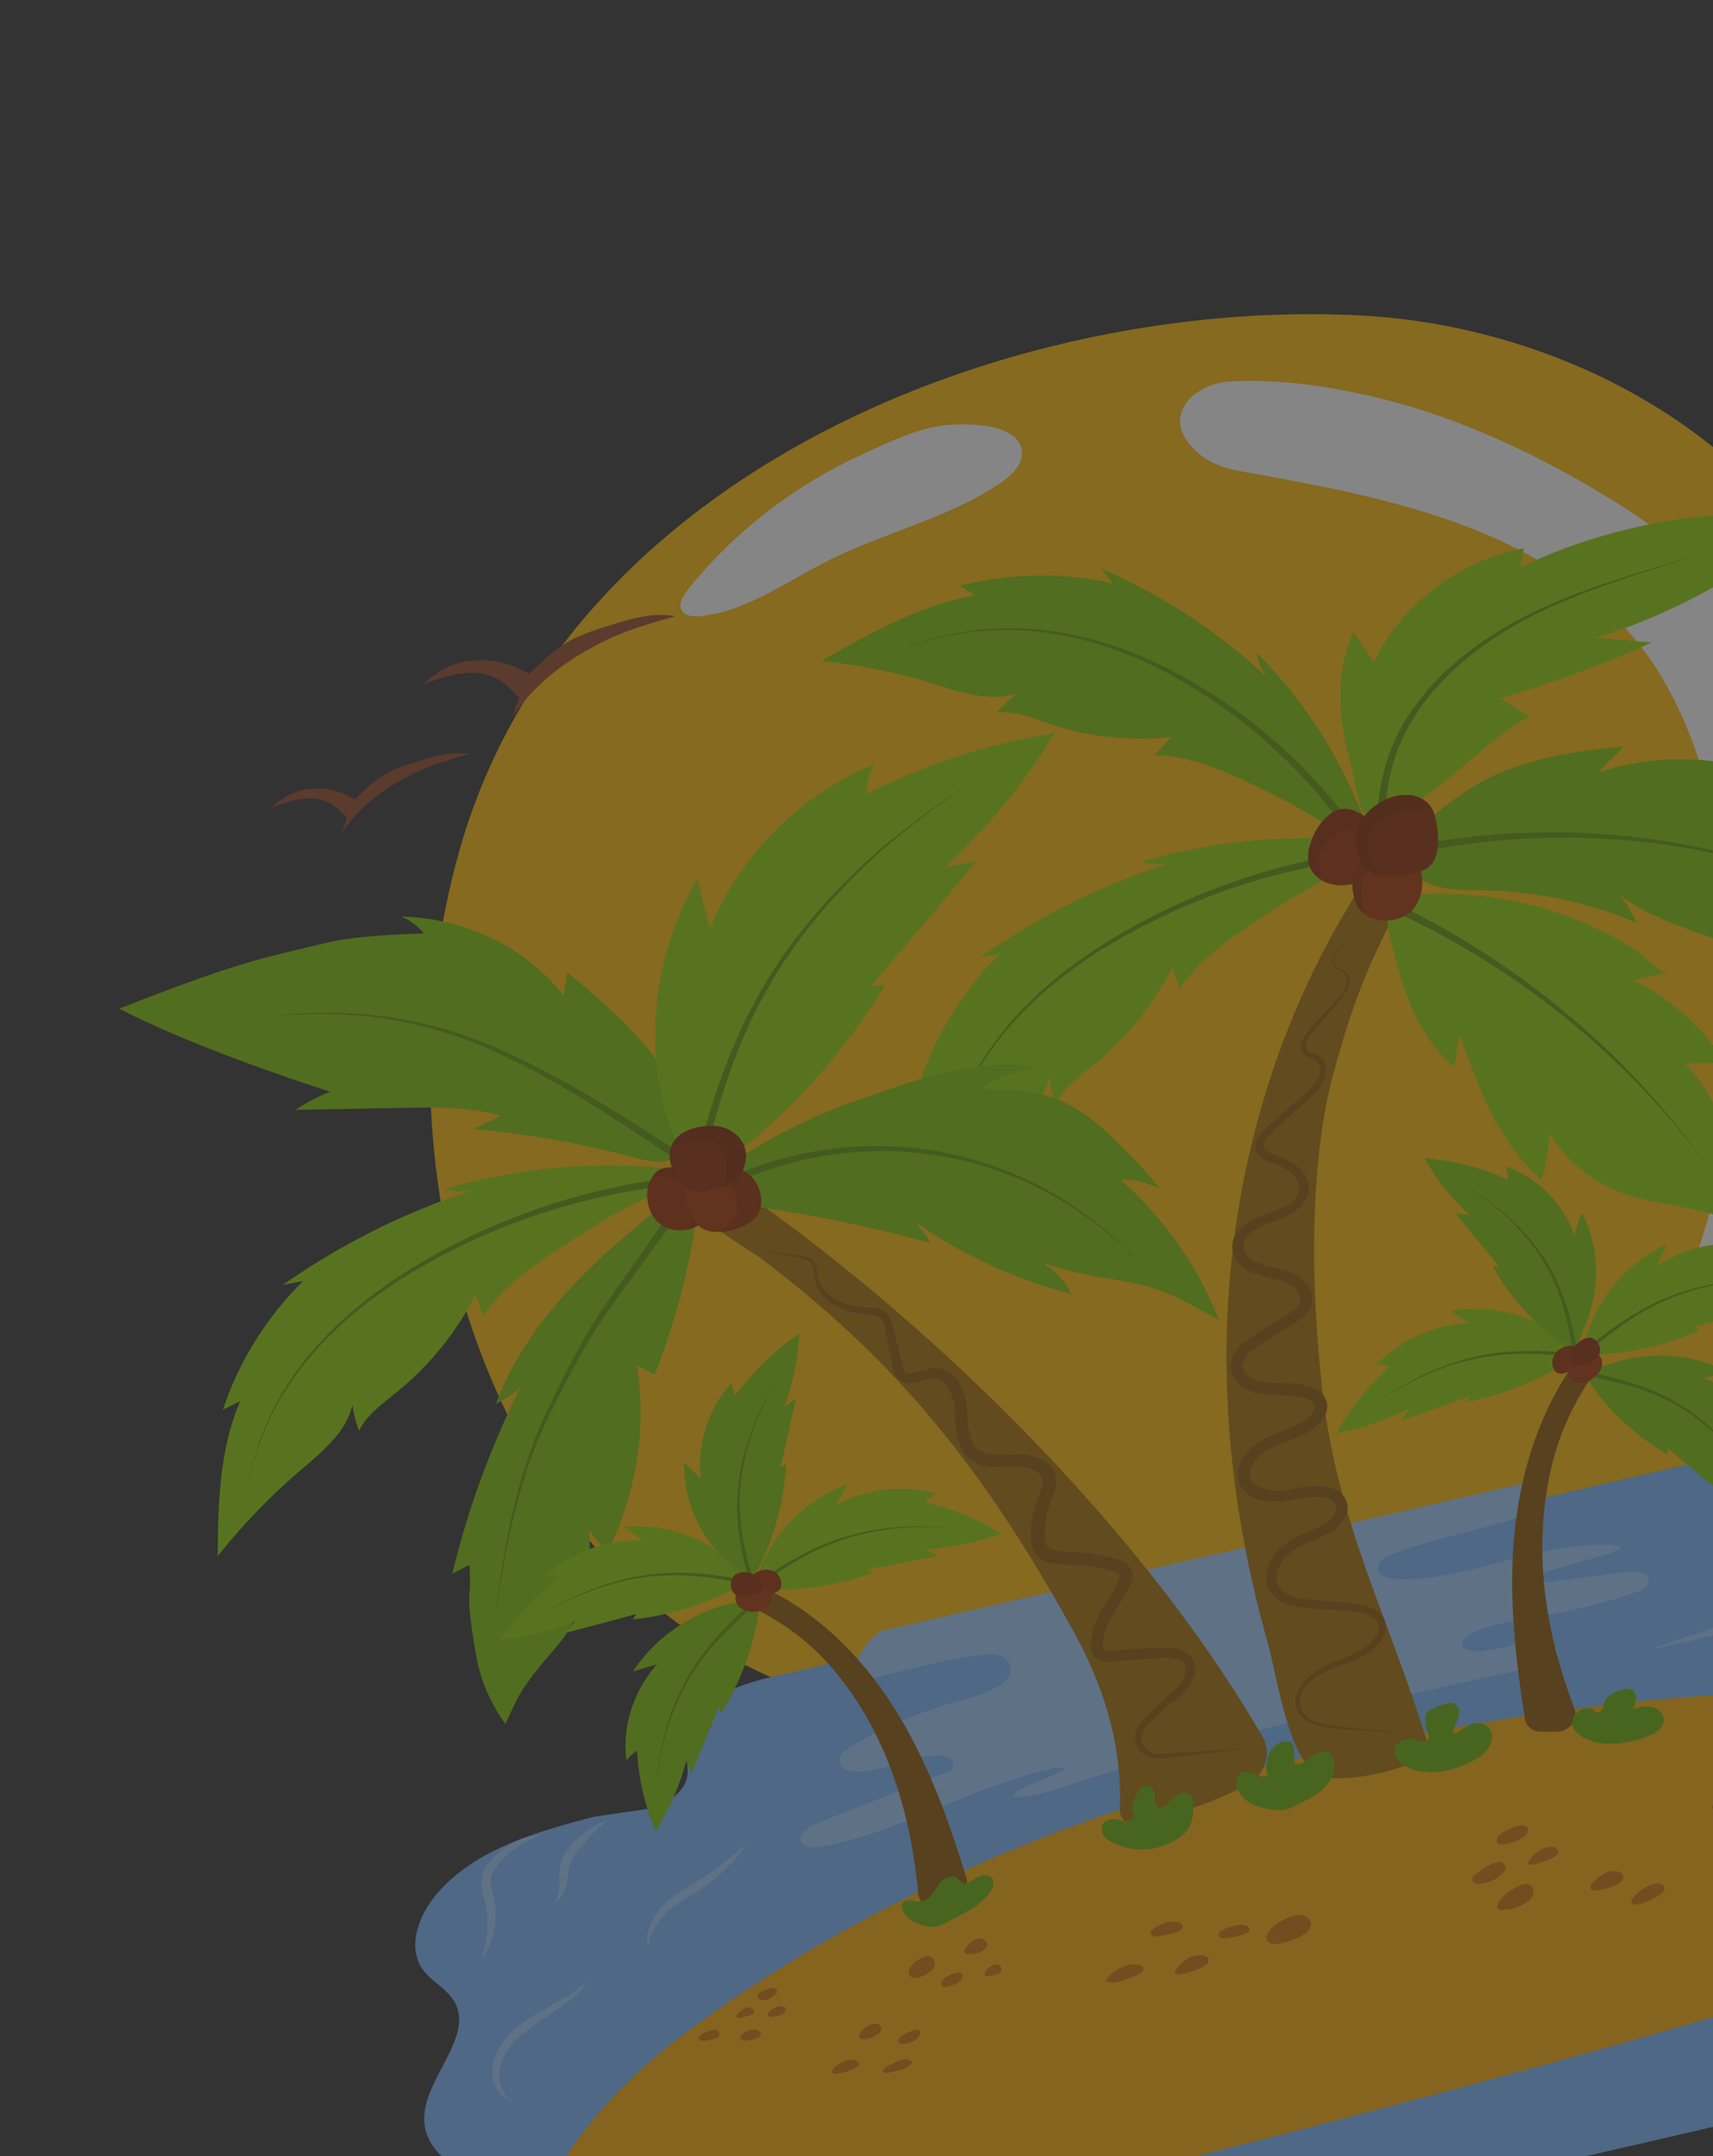 <svg width="89" height="112" viewBox="0 0 89 112" fill="none" xmlns="http://www.w3.org/2000/svg"><rect x="0" y="0" width="89" height="112" fill="#333333" stroke="none"/><g opacity=".4"><path d="M38.149 86.19C24.28 78.672 19.545 59.215 23.91 44.04c5.662-19.679 28.768-28.581 46.742-27.655 10.985.567 22.46 6.863 26.265 17.896 4.763 13.813 2.06 33.078-9.822 42.871-7.184 5.92-16.961 8.56-25.605 10.991-7.797 2.193-16.232 1.902-23.341-1.953z" fill="#FFBC00"/><path d="M84.018 26.133c2.956 1.841 5.172 3.856 6.93 6.78 1.885 3.136 3 7.053 3.389 10.709.346 3.259.562 6.536.638 9.828.076 3.383-.38 4.364-1.468 9.008-.367 1.57-1.32 4.148-2.56 5.292-1.458 1.347-3.704.06-3.067-1.746.004-.013.01-.026.013-.04 2.963-8.416 3.19-17.511.643-25.67-.723-2.314-1.675-4.575-3.134-6.51-2.192-2.91-5.444-4.96-8.952-6.335-3.845-1.508-8.018-2.26-12.148-2.999-.836-.15-1.62-.49-2.206-1.052-1.841-1.765-.124-3.488 1.897-3.588 2.378-.116 4.786.214 7.049.726 4.694 1.06 9.02 3.134 12.976 5.597zm-48.276 4.492c-.26.326-.52.754-.326 1.088.178.305.633.333 1.015.291 2.368-.259 4.416-1.783 6.567-2.866 2.922-1.471 6.223-2.194 8.932-4.017.554-.373 1.126-.874 1.162-1.495.094-1.638-2.773-1.658-3.963-1.537-1.467.15-2.99.897-4.326 1.51-3.528 1.616-6.688 4.048-9.061 7.026z" fill="#fff"/><path d="M128.527 97.192c-1.172 3.9-5.011 5-8.483 5.863-21.308 5.305-42.703 10.129-64.107 14.955-6.7 1.51-13.425 3.018-20.22 3.642-.999.087-2.038.154-2.959-.163-.913-.32-1.688-1.124-1.607-2.074.05-.637.468-1.214.658-1.842.412-1.343-.501-3.997-1.857-4.62-1.28-.595-3.388.369-4.916.081-1.555-.296-2.988-1.434-2.996-2.951-.019-2.114 2.592-4.254 1.578-6.081-.387-.695-1.217-1.069-1.672-1.72-.781-1.123-.227-2.745.721-3.866 1.968-2.342 5.194-3.259 8.2-4.044l2.775-.403c.497-.127.977-.33 1.378-.646.942-.744.72-1.475.594-2.232a3.074 3.074 0 0 1-.067-.621c.047-1.868 2.477-2.864 4.425-3.33l6.082-1.413 34.12-7.916 11.61-2.692c.637-.157 1.319-.086 1.808.269.458.33.525.728.432 1.145a2.329 2.329 0 0 0-.036.33c.016 1.027 1.055 1.776 2.187 1.556 7.733-1.526 2.078-.021 9.886-.193.567-.01 1.142.082 1.649.328 1.405.689.907 1.664.912 2.574-.003 1.576 1.501 2.726 3.088 3.118 1.593.383 3.314.203 4.969.296 5.159.293 9.833 3.396 11.589 7.915.581 1.49.734 3.143.259 4.735z" fill="#76B6FF"/><path d="M85.665 82.105c-.001.324-.403.519-.738.632-1.597.532-3.23.948-4.878 1.226-1.225.21-2.498.364-3.626.912-.255.123-.542.366-.45.61.052.143.233.22.395.248 1.44.266 3.166-.962 4.343-.207.102.067.2.151.234.26.104.367-.429.628-.83.713-8.475 1.86-16.992 3.686-25.25 6.46-.597.207-3.35.837-1.71-.093.788-.385 3.148-1.146 1.805-1.037-4.218.811-8.025 3.325-12.254 4.092-.42.081-.965.07-1.086-.3-.12-.4.419-.742.844-.912 2.19-.865 4.371-1.727 6.563-2.585.197-.076.422-.184.49-.368.123-.356-.366-.564-.763-.567-1.35.008-2.659.739-4.028.847-.499.04-1.127-.139-1.107-.601.01-.326.34-.564.644-.74 1.654-.981 3.418-1.716 5.264-2.252.782-.226 3.89-.96 2.748-2.22-.303-.337-.858-.314-1.341-.247-2.14.276-4.23.91-6.343 1.367a2.577 2.577 0 0 1-.06-.622c.018-.832.518-1.487 1.25-1.999l34-7.804c.4.31.45.667.36 1.053-.016.115-.033.222-.033.333-2.427 1.173-5.301 1.402-7.821 2.474-.312.138-.654.333-.684.64-.053.432.53.607.99.617 3.664.094 7.283-1.943 10.931-1.773.998-.04.931.222-.484.61-1.06.293-2.121.61-3.185.92-2.695 1.024 3.216-.021 4.873-.152.406-.03.942.086.937.465z" fill="#A1CDFF"/><path d="M40.649 102.177a73.318 73.318 0 0 0-5.17 3.523c-2.674 1.997-5.313 4.767-6.849 7.6-2.533 4.67 1.508 5.72 5.922 4.903 10.256-1.898 20.462-4.363 30.59-6.955 14.39-3.684 27.657-7.325 41.76-12.074 2.045-.688 5.12-2.024 7.021-3.042 7.117-3.81-6.896-6.84-9.554-7.35-9.976-1.912-21.449-.435-31.622 1.46-10.803 2.011-21.475 5.574-30.965 11.244-.38.227-.757.458-1.133.691z" fill="#FFAC00"/><path d="M39.444 62.504c8.993 6.4 19.805 16.764 26.16 27.732.498.86.093 2.014-.87 2.513-1.781.924-3.7 1.58-5.657 1.93-.151.028-.31.052-.45.007a.674.674 0 0 1-.446-.655c.142-3.442-.88-6.525-2.427-9.325-4.603-8.335-9.131-14-16.24-19.349-.735-.552-3.758-2.185-3.597-3.334.214-1.531 2.775-.053 3.527.481z" fill="#A66F00"/><path d="M39.526 64.942l1.62.23c.27.046.539.056.815.14.296.08.45.385.486.643.02 1.086.986 1.754 2.01 1.898.258.043.523.072.791.087.277-.011.652.101.852.335.235.235.27.565.332.791l.186.757.186.756c.067.244.11.54.204.656.154.263.708-.016 1.32-.143.717-.152 1.348.357 1.575.859.276.498.341 1.113.356 1.62.03.515.076 1.02.283 1.399.205.377.586.566 1.085.594.5.046 1.038-.058 1.67.015.57.085 1.281.298 1.533 1.01.114.346.017.715-.083.98-.106.278-.198.494-.267.742a4.96 4.96 0 0 0-.199 1.473c-.131.984 1.122.77 2.262.905.573.076 1.092.166 1.672.366.148.062.31.145.444.302.138.153.197.4.165.59-.067.38-.212.602-.348.868-.282.506-.615.949-.846 1.402-.208.43-.39.984-.314 1.336.065.154.08.186.33.198.232.004.5-.04.787-.07l1.677-.074c.533-.008 1.23-.084 1.736.415.471.549.206 1.31-.196 1.753-.404.476-.932.724-1.289 1.13l-.59.565c-.215.192-.379.365-.432.582-.125.432.168.924.636 1.033.463.063 1.08-.042 1.614-.055l3.318-.207-3.315.376c-.57.039-1.07.179-1.694.134-.606-.111-1.04-.706-.905-1.333.063-.322.3-.573.495-.757l.605-.612c.379-.44.902-.718 1.207-1.114.315-.362.421-.9.154-1.158-.264-.27-.82-.262-1.354-.22l-1.64.118c-.264.034-.549.084-.87.085-.15-.002-.362-.012-.547-.133a.79.79 0 0 1-.337-.47c-.175-1.32.704-2.29 1.19-3.184.117-.216.245-.485.262-.633.013-.119-.035-.174-.246-.268a7.727 7.727 0 0 0-1.503-.307c-.52-.074-1.04-.02-1.666-.12-.299-.054-.648-.171-.89-.451-.251-.28-.295-.65-.298-.928a5.629 5.629 0 0 1 .242-1.675c.158-.563.486-1.07.364-1.357-.08-.315-.538-.537-1.01-.597-.454-.067-1.04.026-1.631-.026-.597-.02-1.283-.344-1.557-.907-.28-.544-.302-1.114-.333-1.638-.01-.539-.068-.986-.277-1.41-.2-.416-.543-.694-.98-.62-.232.03-.494.127-.8.19-.276.078-.777.058-.992-.278-.194-.32-.18-.57-.25-.82l-.162-.764-.162-.763c-.06-.27-.08-.494-.223-.638-.24-.335-.884-.197-1.426-.36-.546-.119-1.081-.353-1.476-.734-.417-.36-.606-.945-.613-1.456-.027-.25-.126-.479-.367-.564-.235-.086-.519-.116-.78-.174l-1.596-.315z" fill="#8F5600"/><path d="M29.827 66.718c-1.75 1.852-3.224 3.946-4.058 6.2a5.551 5.551 0 0 0 1.278-.859 45.252 45.252 0 0 0-3.549 9.69l.884-.451c.154 1.94-.285 1.159.404 4.941.164.903.618 2.128 1.473 3.325.539-1.18.68-1.496 1.113-2.11.433-.616.878-1.153 1.385-1.724 1.64-1.844 2.021-4.087 1.84-6.28.286.418.612.81.974 1.173 1.514-3.132 2.046-6.553 1.509-9.714l.934.5a36.974 36.974 0 0 0 2.147-8.004c.059-.393.2-1.594-.419-1.665-.434-.05-1.597 1.117-1.949 1.398-1.401 1.114-2.75 2.293-3.966 3.58z" fill="#7DC200"/><path d="M35.432 62.73c-1.14 1.725-2.413 3.357-3.596 5.035-1.231 1.656-2.14 3.464-3.064 5.285-1.886 3.62-2.57 7.607-3.127 11.513.489-3.91 1.097-7.907 2.937-11.59.884-1.821 1.783-3.682 2.992-5.364 1.16-1.704 2.404-3.353 3.501-5.075l.357.197z" fill="#609400"/><path d="M32.748 60.567a30.194 30.194 0 0 0-9.695 1.21c.48.13 1 .15 1.506.053a36.725 36.725 0 0 0-9.854 4.915l1.042-.2c-1.91 1.899-3.353 4.216-4.165 6.684l.891-.436c-1.09 2.569-1.135 5.35-1.165 8.05a32.009 32.009 0 0 1 4.228-4.398c1.16-.997 2.48-2.049 2.771-3.475.068.466.185.923.348 1.36.407-.843 1.243-1.427 1.989-2.037a15.628 15.628 0 0 0 4.055-5.029l.401 1.1c1.107-1.656 2.87-2.81 4.579-3.912 1.486-.958 2.977-1.889 4.639-2.511.564-.211 1.363-.533.57-1.024-.552-.341-1.487-.324-2.14-.35z" fill="#8FD300"/><path d="M34.744 61.585a33.524 33.524 0 0 0-13.64 4.7c-2.06 1.284-3.963 2.852-5.427 4.749-1.464 1.885-2.492 4.094-2.76 6.375.233-2.282 1.23-4.513 2.677-6.43 1.446-1.928 3.345-3.534 5.404-4.857a33.887 33.887 0 0 1 13.724-4.928l.022.39z" fill="#609400"/><path d="M68.957 43.563a30.197 30.197 0 0 0-9.696 1.21c.48.131 1 .15 1.506.053a36.723 36.723 0 0 0-9.853 4.915l1.042-.2c-1.91 1.899-3.354 4.216-4.165 6.684l.89-.436c-1.089 2.569-1.134 5.35-1.164 8.05a32.003 32.003 0 0 1 4.227-4.398c1.16-.997 2.48-2.049 2.771-3.475.068.466.185.923.348 1.36.408-.843 1.244-1.427 1.99-2.037a15.64 15.64 0 0 0 4.055-5.029l.402 1.1c1.106-1.656 2.87-2.81 4.578-3.912 1.486-.958 2.977-1.889 4.639-2.511.564-.212 1.364-.534.57-1.024-.552-.341-1.488-.323-2.14-.35z" fill="#8FD300"/><path d="M70.953 44.581a33.524 33.524 0 0 0-13.64 4.7c-2.06 1.284-3.964 2.853-5.428 4.75-1.463 1.885-2.492 4.094-2.758 6.375.231-2.282 1.23-4.514 2.676-6.43 1.446-1.928 3.345-3.535 5.404-4.857A33.886 33.886 0 0 1 70.93 44.19l.022.391z" fill="#609400"/><path d="M70.415 41.456a24.402 24.402 0 0 0-5.136-7.555c.075.478.273.93.573 1.306a30.067 30.067 0 0 0-8.65-5.67l.618.773c-2.556-.583-5.31-.544-7.94.114l.774.517c-2.84.477-5.446 1.953-7.971 3.4 1.997.199 3.957.597 5.841 1.184 1.407.44 2.932.985 4.38.455a8.43 8.43 0 0 0-1.123 1.036c.953-.115 1.842.275 2.718.574 1.996.681 4.184.92 6.355.696l-.856.94c1.998.035 3.802.9 5.533 1.747 1.506.736 2.988 1.492 4.255 2.562.43.363 1.06.865 1.188-.075.09-.654-.314-1.435-.56-2.004z" fill="#7DC200"/><path d="M70.402 43.811a27.01 27.01 0 0 0-10.09-9.026c-2.063-1.046-4.33-1.804-6.722-2.006-2.38-.208-4.886.134-7.14 1.162 2.24-1.058 4.754-1.439 7.156-1.262 2.415.17 4.715.9 6.814 1.925a27.352 27.352 0 0 1 10.34 8.971l-.358.236z" fill="#609400"/><path d="M35.61 59.663c-.246.418-.766.644-1.255.675-.488.03-.958-.098-1.42-.22a52.395 52.395 0 0 0-8.323-1.478l1.405-.668c-1.547-.478-3.245-.453-4.909-.424l-5.751.105a9.582 9.582 0 0 1 1.793-.942c-3.43-1.114-7.796-2.689-10.961-4.315 5.857-2.276 6.78-2.483 10.89-3.444 1.222-.286 3.002-.397 4.94-.466a3.103 3.103 0 0 0-1.17-.874c3.349.08 6.517 1.627 8.439 4.119l.18-1.231c1.373 1.154 2.75 2.313 3.912 3.661 1.162 1.348 2.108 2.903 2.505 4.642.064.276-.122.603-.274.86z" fill="#7DC200"/><path d="M35.607 60.556c-3.29-2.184-6.546-4.441-10.2-6.06a21.278 21.278 0 0 0-5.81-1.637c-2.03-.269-4.12-.235-6.195.006 2.072-.274 4.169-.343 6.216-.105a21.49 21.49 0 0 1 5.886 1.552c3.713 1.57 7.027 3.782 10.357 5.908l-.254.336z" fill="#609400"/><path d="M36.229 45.644l.664 2.603c1.478-3.753 4.675-6.956 8.534-8.551a3.355 3.355 0 0 0-.41 1.548 33.289 33.289 0 0 1 9.777-3.161 32.284 32.284 0 0 1-5.702 6.978l1.648-.34a447.997 447.997 0 0 1-5.495 6.502l.749-.066c-2.256 3.742-5.333 7.068-8.952 9.677-1.508 1.087-1.634-.712-2.034-1.753a14.715 14.715 0 0 1-.942-4.436 16.165 16.165 0 0 1 2.163-9.001z" fill="#8FD300"/><path d="M36.206 60.194c.5-1.97 1.09-3.933 1.897-5.834a25.695 25.695 0 0 1 3.091-5.414c1.255-1.685 2.731-3.214 4.305-4.627.801-.696 1.643-1.34 2.491-1.977.856-.623 1.711-1.26 2.647-1.763-.927.517-1.77 1.166-2.616 1.801a43.424 43.424 0 0 0-2.452 2.01c-1.547 1.432-2.989 2.975-4.204 4.663a25.313 25.313 0 0 0-2.969 5.4c-.765 1.89-1.318 3.842-1.779 5.803l-.411-.062z" fill="#609400"/><path d="M89.772 71.278l-1.26.314c1.684.597 3.015 1.94 3.555 3.584a1.535 1.535 0 0 0-.707-.16c.563 1.31.886 2.73.952 4.177a12.051 12.051 0 0 1-2.97-2.38l.068.705a161.624 161.624 0 0 1-2.757-2.296l-.01.322a12.117 12.117 0 0 1-4.063-3.752c-.428-.638.425-.712.937-.896a8.178 8.178 0 0 1 2.138-.454c1.447-.107 2.9.171 4.117.836z" fill="#7DC200"/><path d="M82.93 71.36c.896.195 1.783.429 2.63.755.848.326 1.65.75 2.369 1.273.72.522 1.357 1.14 1.932 1.802.546.685 1.075 1.388 1.47 2.169-.41-.77-.955-1.465-1.511-2.134a11.576 11.576 0 0 0-1.958-1.753 10.158 10.158 0 0 0-2.37-1.214c-.843-.308-1.727-.523-2.621-.698l.058-.2z" fill="#609400"/><path d="M86.601 64.626l-.5 1.12c1.53-1.004 3.477-1.379 5.2-.998-.22.111-.416.273-.564.465 1.454.2 2.854.638 4.122 1.287-1.22.55-2.513.932-3.824 1.13.213.096.427.191.64.288-1.204.347-2.412.682-3.622 1.007l.267.163a14.763 14.763 0 0 1-5.65 1.306c-.802.02-.346-.67-.19-1.151.208-.651.52-1.28.913-1.86a8.043 8.043 0 0 1 3.208-2.757z" fill="#8FD300"/><path d="M82.621 69.899a19.622 19.622 0 0 1 2.225-1.603 12.23 12.23 0 0 1 2.503-1.165c.875-.292 1.78-.475 2.686-.594.907-.086 1.82-.15 2.715-.079-.897-.055-1.811.025-2.712.126-.9.134-1.797.332-2.66.636-.862.302-1.684.708-2.452 1.193a19.233 19.233 0 0 0-2.173 1.623l-.132-.137z" fill="#609400"/><path d="M75.337 68.098l1.002.644c-1.8.049-3.62.868-4.86 2.186.242-.035.49-.014.713.06a14.055 14.055 0 0 0-2.768 3.465 14.698 14.698 0 0 0 3.781-1.278l-.385.613c1.187-.41 2.37-.83 3.55-1.263l-.139.29a14.96 14.96 0 0 0 5.397-2.19c.68-.448-.06-.759-.44-1.07a6.724 6.724 0 0 0-1.734-1.022 7.568 7.568 0 0 0-4.117-.435z" fill="#8FD300"/><path d="M81.423 70.459a18.973 18.973 0 0 0-2.678-.123c-.899.03-1.801.154-2.682.389-.88.232-1.734.57-2.556.964-.805.421-1.61.867-2.327 1.415.708-.56 1.503-1.018 2.305-1.455a14.57 14.57 0 0 1 2.556-1.014 12.151 12.151 0 0 1 2.71-.44 19.155 19.155 0 0 1 2.71.078l-.038.186z" fill="#609400"/><path d="M82.18 62.979l-.388 1.201c-.546-1.652-1.889-2.999-3.585-3.596.102.211.149.45.134.688a13.436 13.436 0 0 0-4.33-1.113 11.803 11.803 0 0 0 2.353 2.975l-.736-.1c.748.93 1.506 1.853 2.275 2.767l-.338-.005a12.068 12.068 0 0 0 3.737 4.092c.647.444.765-.376.981-.86a7.33 7.33 0 0 0 .576-2.041c.184-1.389-.04-2.803-.679-4.008z" fill="#7DC200"/><path d="M81.686 70c-.146-.878-.333-1.749-.62-2.585a9.573 9.573 0 0 0-1.18-2.36c-.5-.73-1.11-1.386-1.773-1.989-.686-.573-1.4-1.136-2.201-1.57.812.42 1.536.968 2.24 1.532.676.591 1.305 1.239 1.826 1.965a9.704 9.704 0 0 1 1.243 2.364c.308.84.514 1.715.678 2.596l-.213.047z" fill="#609400"/><path d="M44.017 57.342c3.084-1.082 6.642-2.461 9.751-1.897a8.128 8.128 0 0 0-2.845 1.123c1.22.013 2.46.03 3.594.391 1.755.56 3.063 1.882 4.303 3.16.5.516 1.003 1.034 1.407 1.624a4.301 4.301 0 0 0-2.02-.467 18.79 18.79 0 0 1 5.115 7.288c-1.804-.999-2.798-1.583-4.42-1.904-1.622-.322-3.301-.508-4.811-1.117a4.363 4.363 0 0 1 1.583 1.677c-3.102-.813-6.004-2.184-8.517-4.024.479.38.88.846 1.18 1.37A73.893 73.893 0 0 0 38.6 62.59c-.572-.076-1.38-.08-1.543-.604-.47-1.517 5.643-4.181 6.96-4.644z" fill="#7DC200"/><path d="M37.564 61.328c3.739-1.797 8.027-2.219 11.881-1.378 3.868.844 7.283 2.92 9.8 5.7-2.57-2.734-6.016-4.736-9.858-5.506-3.829-.767-8.044-.273-11.652 1.535l-.171-.35z" fill="#609400"/><path d="M63.743 69.107c.228-8.12 2.556-16.405 7.259-23.515.356-.54.767-1.105 1.384-1.344.616-.24 1.457.06 1.456.673-2.527 4.588-3.37 6.503-4.544 10.765-1.227 4.455-1.242 10.744-.605 16.448.792 7.087 3.449 11.762 5.508 18.535.33 1.09-5.065 2.292-5.994 1.383-1.39-1.362-1.855-4.988-2.368-6.81-1.466-5.204-2.25-10.637-2.096-16.135z" fill="#A66F00"/><path d="M70.675 48.821c-.386.093-.799.198-1.093.47-.279.257-.39.739-.09.957.14.108.348.15.484.305.145.147.168.374.123.565-.096.393-.358.727-.623 1.023-.499.601-1.096 1.196-1.514 1.804-.2.326-.16.644.2.759.16.072.379.136.535.31a.882.882 0 0 1 .213.602c.005.438-.273.837-.558 1.128-.295.3-.594.553-.89.828-.556.542-1.265 1.078-1.691 1.62-.198.293-.165.535.123.672.278.132.732.22 1.074.432.35.201.683.46.886.842.213.374.197.908-.082 1.302-.585.8-1.545.946-2.2 1.256-.338.157-.659.357-.836.606-.173.244-.19.535-.035.777.326.531 1.068.678 1.848.856.759.15 1.753.728 1.61 1.78-.104.55-.635.858-.94 1.042l-1.027.643c-.67.428-1.45.835-1.594 1.376-.167.528.51.974 1.18 1.049.696.094 1.57-.082 2.422.258.212.09.417.218.573.423a.92.92 0 0 1 .156.764c-.142.522-.532.855-.918 1.09-.77.455-1.588.624-2.204 1-.596.357-1.071 1.046-.795 1.523.263.486 1.063.635 1.784.51.743-.08 1.623-.396 2.511-.048.43.148.814.651.682 1.164-.102.484-.473.867-.863 1.095-.795.436-1.541.6-2.112 1.086-.566.422-.883 1.18-.588 1.702.298.532 1.115.668 1.867.727.793.081 1.556.085 2.38.231.396.09.818.223 1.112.563.307.342.271.891.018 1.254-.502.757-1.369 1.064-2.108 1.338-.758.255-1.492.595-1.93 1.22-.492.608-.183 1.45.546 1.69.691.291 1.507.294 2.286.378l2.357.213-2.369-.137c-.782-.06-1.599-.03-2.348-.312-.367-.135-.719-.391-.858-.773-.15-.373-.055-.827.18-1.172.46-.713 1.287-1.114 2.032-1.39.74-.288 1.514-.607 1.89-1.214.186-.292.184-.624-.015-.847-.198-.226-.554-.35-.911-.42-.722-.116-1.556-.117-2.331-.18-.761-.062-1.745-.123-2.255-.911-.461-.809.01-1.808.693-2.345.673-.579 1.565-.797 2.174-1.15.302-.177.518-.438.575-.707.054-.257-.093-.47-.38-.588-.585-.247-1.38-.013-2.194.102-.803.124-1.88.063-2.39-.785-.237-.417-.156-.96.08-1.35.232-.4.569-.716.954-.96.774-.462 1.581-.63 2.202-1.016.298-.171.544-.439.597-.667.054-.209-.097-.396-.391-.523-.595-.26-1.397-.129-2.25-.226-.44-.063-.858-.21-1.209-.49-.356-.26-.6-.78-.454-1.27.137-.496.514-.831.853-1.086.356-.26.703-.454 1.044-.67l1.03-.637c.366-.216.615-.39.655-.63.05-.244-.086-.547-.307-.756-.212-.205-.546-.326-.903-.423-.691-.176-1.667-.316-2.156-1.1-.253-.377-.226-.953.076-1.347.296-.395.7-.625 1.092-.8.79-.323 1.597-.487 1.984-1.023.4-.534-.025-1.194-.64-1.527-.303-.197-.638-.248-1.05-.444-.194-.097-.4-.296-.432-.554-.04-.26.073-.499.197-.68.265-.373.6-.609.891-.878l.903-.795c.568-.537 1.343-1.023 1.37-1.692.019-.348-.176-.548-.563-.687-.18-.077-.396-.24-.432-.477-.04-.233.056-.446.161-.625.499-.674 1.073-1.193 1.606-1.798.271-.284.525-.593.624-.946.046-.172.034-.357-.083-.483-.105-.135-.303-.187-.458-.31-.335-.274-.18-.786.117-1.044.316-.272.731-.36 1.12-.442z" fill="#8F5600"/><path d="M86.566 50.527c-.564.135-1.127.27-1.69.403 2.007.984 3.688 2.513 4.812 4.378a7.865 7.865 0 0 0-2.14-.034c2.184 2.143 2.636 5.417 2.988 8.475-1.788-1.103-4.16-1.024-6.171-1.743-1.645-.587-3.032-1.728-3.876-3.188a7.75 7.75 0 0 1-.408 2.459c-2.221-1.93-3.271-4.792-4.25-7.546-.087.56-.176 1.12-.264 1.679-2.039-1.62-2.754-4.294-3.37-6.809-.44-1.798.506-2.128 2.161-2.167 1.52-.036 3.03.107 4.49.417 1.46.31 2.87.786 4.189 1.42a17.31 17.31 0 0 1 1.841 1.023c.238.152 1.494 1.28 1.688 1.233z" fill="#8FD300"/><path d="M72.13 46.74c6.686 3.148 12.41 7.927 16.534 13.785-4.243-5.776-10.048-10.419-16.74-13.414l.206-.37z" fill="#609400"/><path d="M77.928 40.149c2.048-.848 4.258-1.186 6.435-1.364l-1.37 1.362c3.192-1.072 6.734-.919 9.58.414a4.1 4.1 0 0 0-1.408.67c3.87 1.151 7.073 3.798 8.73 7.212l-3.38.016c-1.84.008-3.746.003-5.351-.71l1.44 2.246-3.884-1.36c-1.61-.563-3.247-1.14-4.551-2.148.345.447.63.936.844 1.455-2.441-1.06-5.157-1.64-7.935-1.694-.888-.017-1.805.015-2.615-.267-3.951-1.373 1.563-5.045 3.465-5.832z" fill="#7DC200"/><path d="M73.912 43.837c7.62-1.368 15.482-.374 22.089 2.765-6.675-3.02-14.526-3.859-22.036-2.379l-.053-.386z" fill="#609400"/><path d="M70.326 32.824l1.055 1.574c1.405-2.982 4.455-5.3 7.784-5.917l-.167 1.008C83 27.443 89.607 26.023 93.78 27.105c-2.48 2.46-7.54 5.135-10.934 6.014l2.964.258a58.688 58.688 0 0 1-7.885 2.904c.394.15 1.134.788 1.529.938-2.08 1.17-3.833 3.142-5.795 4.391-.64.406-1.594 1.63-2.42 1.163-.607-.345-.923-2.543-1.095-3.192-.576-2.172-.82-4.55.181-6.757z" fill="#8FD300"/><path d="M71.553 42.671c.037-1.886.522-3.847 1.629-5.517 1.083-1.676 2.623-3.052 4.314-4.143 1.698-1.096 3.566-1.892 5.457-2.551 1.895-.662 3.823-1.191 5.737-1.774-1.905.613-3.827 1.175-5.706 1.866-1.876.687-3.72 1.51-5.378 2.618-1.652 1.104-3.137 2.481-4.159 4.123-1.042 1.634-1.472 3.516-1.476 5.355l-.418.023z" fill="#609400"/><path d="M80.072 89.957c-.428.003-.782-.274-.844-.67-.473-3.011-.823-6.063-.586-9.145.256-3.322 1.233-6.71 3.291-9.534.433-.066.88.01 1.234.225-1.394 1.937-2.23 3.665-2.684 5.94-.818 4.11-.13 8.209 1.313 11.965.217.564-.238 1.21-.887 1.218-.277.005-.553-.002-.837 0z" fill="#8F5600"/><path d="M80.678 70.57a.778.778 0 0 0-.015.336c.025.162.093.328.24.405.181.094.417.023.616-.064.226-.1.46-.236.559-.455a.687.687 0 0 0 .035-.412c-.152-.793-1.242-.463-1.435.19z" fill="#9E2D00"/><path d="M81.533 70.954c-.128.286-.057.646.2.804a.73.73 0 0 0 .51.076 1.3 1.3 0 0 0 .494-.218c.17-.118.325-.266.418-.446.184-.352.057-.891-.403-.887-.461.005-1.023.233-1.219.671z" fill="#A83100"/><path d="M81.641 70.193a.75.75 0 0 0-.086.293c-.01.203.123.4.323.45.154.039.322-.007.478-.06.3-.1.627-.256.744-.541.13-.32-.109-.798-.471-.84-.393-.047-.831.386-.988.698z" fill="#912A00"/><path d="M32.883 86.832l1.246-.378c-1.226 1.4-1.818 3.273-1.581 5.002a1.66 1.66 0 0 1 .553-.507c.072 1.447.4 2.864.968 4.173a13.64 13.64 0 0 0 1.586-3.64l.245.659c.49-1.148.968-2.3 1.435-3.454l.148.278a13.632 13.632 0 0 0 1.955-5.413c.102-.784-.681-.406-1.211-.302-.717.14-1.42.383-2.08.71-1.32.655-2.48 1.654-3.264 2.872z" fill="#7DC200"/><path d="M39.053 83.523c-.711.62-1.397 1.269-2.008 1.977a11.608 11.608 0 0 0-1.56 2.299c-.422.82-.73 1.684-.968 2.56-.2.879-.38 1.772-.408 2.663.01-.892.172-1.786.357-2.672.22-.882.513-1.757.923-2.59.407-.836.93-1.625 1.535-2.35.605-.728 1.286-1.395 1.991-2.032l.138.145z" fill="#609400"/><path d="M32.446 79.314l.93.73c-1.787-.101-3.665.567-5.016 1.786.243-.015.486.026.7.12a14.318 14.318 0 0 0-3.065 3.245 14.57 14.57 0 0 0 3.862-.965l-.438.583c1.213-.312 2.424-.636 3.632-.97l-.164.28a14.89 14.89 0 0 0 5.548-1.746c.715-.393.01-.767-.337-1.111a6.612 6.612 0 0 0-1.62-1.17 7.377 7.377 0 0 0-4.032-.782z" fill="#8FD300"/><path d="M38.268 82.189a18.307 18.307 0 0 0-2.642-.344c-.895-.043-1.801.01-2.697.175-.896.163-1.774.437-2.627.77-.84.36-1.68.747-2.445 1.243.758-.51 1.59-.91 2.427-1.287.85-.348 1.729-.638 2.631-.819a11.95 11.95 0 0 1 2.728-.225c.907.027 1.8.145 2.68.3l-.055.187z" fill="#609400"/><path d="M44.025 77.105l-.6 1.08c1.607-.879 3.569-1.09 5.238-.565a1.694 1.694 0 0 0-.602.419c1.42.323 2.763.877 3.956 1.633a14.5 14.5 0 0 1-3.89.812l.608.343c-1.224.246-2.45.482-3.679.705l.25.186a14.58 14.58 0 0 1-5.713.835c-.796-.045-.28-.7-.082-1.168a7.51 7.51 0 0 1 1.08-1.788 8.13 8.13 0 0 1 3.434-2.492z" fill="#8FD300"/><path d="M39.591 82.029a19.842 19.842 0 0 1 2.353-1.41 12.31 12.31 0 0 1 2.585-.954 14.36 14.36 0 0 1 2.71-.373c.905-.012 1.812-.001 2.691.14-.881-.126-1.791-.12-2.691-.094a14.27 14.27 0 0 0-2.689.416 12.17 12.17 0 0 0-2.538.986c-.807.418-1.566.912-2.302 1.434l-.119-.145z" fill="#609400"/><path d="M35.559 75.976c.287.286.575.57.862.857-.236-1.737.363-3.62 1.598-5.024.002.238.064.473.18.675a14.96 14.96 0 0 1 3.331-3.224 12.999 12.999 0 0 1-.783 3.84l.605-.47a183.571 183.571 0 0 1-.804 3.615l.294-.18a13.42 13.42 0 0 1-1.517 5.541c-.378.726-.836.065-1.237-.25a6.583 6.583 0 0 1-1.39-1.499 6.612 6.612 0 0 1-1.14-3.881z" fill="#7DC200"/><path d="M38.898 82.029c-.24-.86-.441-1.737-.537-2.635a10.257 10.257 0 0 1 .061-2.72c.142-.908.412-1.8.75-2.669.373-.857.772-1.711 1.302-2.5-.515.795-.897 1.657-1.252 2.514-.32.87-.57 1.762-.693 2.662-.126.9-.121 1.802-.007 2.686.113.883.329 1.745.584 2.593l-.208.069z" fill="#609400"/><path d="M49.756 98.545c.378-.216.569-.643.45-1.024-.897-2.895-1.92-5.763-3.474-8.354-1.675-2.794-4.013-5.275-7.058-6.703-.41.165-.771.462-.989.832 2.073.989 3.563 2.08 4.956 3.85 2.514 3.198 3.697 7.162 4.065 11.213.055.608.737.94 1.312.616.246-.138.486-.285.738-.43z" fill="#8F5600"/><path d="M40.403 81.775c.077.08.126.183.159.288.048.156.06.337-.037.481-.119.177-.357.237-.57.264-.242.03-.507.031-.689-.11a.638.638 0 0 1-.21-.346c-.208-.777.894-1.053 1.347-.577z" fill="#9E2D00"/><path d="M39.836 82.513c.236.185.33.538.171.811a.8.8 0 0 1-.415.332c-.17.063-.354.077-.53.064a1.144 1.144 0 0 1-.561-.176c-.315-.215-.436-.755-.029-.99.407-.236 1-.326 1.364-.041z" fill="#A83100"/><path d="M39.374 81.9a.66.66 0 0 1 .204.213.48.48 0 0 1-.09.565c-.12.113-.286.16-.447.195-.309.066-.664.099-.89-.092-.252-.213-.25-.759.052-.984.326-.246.898-.092 1.171.103z" fill="#912A00"/><path d="M47.262 102.612c.068.102.205.145.336.138.131-.007.258-.059.378-.115.238-.109.52-.272.58-.538.049-.216-.08-.468-.322-.477-.382-.013-1.236.597-.972.992zm2.982-1.506c-.089.099-.175.24-.105.342.057.082.185.082.294.07.3-.032.637-.109.807-.356.039-.056.067-.123.052-.184-.012-.052-.051-.092-.091-.129-.354-.332-.66-.076-.957.257zm-1.194 1.669a.437.437 0 0 0-.136.218c-.016.083.014.175.09.213.063.032.144.02.218.003.154-.036.304-.092.445-.165.129-.067.258-.159.305-.292.197-.557-.755-.138-.923.023zm2.15-.358a.267.267 0 0 0-.038.131c0 .045.025.09.068.106a.198.198 0 0 0 .094.004c.142-.017.282-.044.42-.081a.514.514 0 0 0 .17-.069.262.262 0 0 0 .106-.277c-.118-.409-.69-.056-.82.186zm-6.511 3.178c-.044.069-.08.153-.05.224.035.084.143.112.24.114.276.009 1.11-.302.856-.686-.23-.348-.891.105-1.046.348zm2.083.23c-.059.057-.117.126-.113.203.005.069.064.123.133.144a.47.47 0 0 0 .217 0c.15-.026.298-.074.435-.142.127-.063.252-.15.31-.273.323-.681-.81-.096-.982.068zm-3.472 1.639c-.049.052-.097.124-.067.183.024.049.089.063.146.069.265.026 1.579-.308 1.163-.625-.372-.283-.976.093-1.241.373zm2.734-.075c-.08.048-.17.124-.149.208.026.098.173.096.283.073.2-.041.4-.083.597-.135.215-.057.917-.374.446-.533-.332-.112-.907.225-1.177.387zm-6.421-3.963c-.078.028-.161.062-.21.129-.078.11-.014.266.104.322.117.055.267.032.395-.019.16-.064.586-.319.426-.523-.133-.168-.555.033-.715.091zm-1.101 1.381c.136-.033.63-.122.67-.27.045-.16-.218-.269-.344-.256-.17.017-.34.16-.456.273-.185.181-.143.319.13.253zm1.391-.115c.035.086.16.093.26.077.171-.026.498-.088.614-.235.099-.126.025-.278-.122-.316-.2-.052-.852.231-.752.474zm-1.336.975c-.042.035-.084.075-.098.126-.023.084.043.166.125.195a.57.57 0 0 0 .266.001c.131-.023.262-.05.392-.083.112-.029.243-.079.273-.186.05-.176-.198-.279-.344-.288-.204-.014-.457.109-.614.235zm-2.106 0c-.065.036-.133.084-.15.152-.019.079.042.154.12.18a.506.506 0 0 0 .247.003 3.86 3.86 0 0 0 .425-.088c.087-.023.181-.053.236-.123.121-.154-.032-.318-.186-.339-.207-.029-.514.114-.692.215zm29.589-5.484c-.198.2-.346.535-.148.707.09.078.223.092.348.093.527.003 2.378-.588 1.72-1.317-.45-.496-1.548.14-1.92.517zm-2.502.06c-.104.05-.217.126-.225.232-.007.083.056.154.136.185.078.031.168.03.255.023a3.002 3.002 0 0 0 1.063-.279c.052-.024.108-.055.132-.105.028-.058.003-.124-.037-.17-.265-.305-1.008-.038-1.324.114zm-3.608-.062c-.088.067-.168.168-.147.268.018.083.104.137.193.148a.763.763 0 0 0 .272-.03c.224-.053 1.522-.221 1.125-.62-.303-.303-1.153.01-1.444.234zm1.15 2.153a.21.21 0 0 0-.052.091c-.015.098.121.138.225.136.287-.005 1.898-.453 1.473-.891-.15-.154-.563-.104-.758-.05-.386.107-.647.422-.888.714zm-2.962-.068c-.28.145-.531.359-.67.63.214.138.515.085.777.01a5.99 5.99 0 0 0 .924-.351c.085-.041.174-.089.22-.167a.203.203 0 0 0-.108-.291c-.385-.127-.762-.027-1.143.169zm20.029-7.118a.852.852 0 0 0-.289.207.422.422 0 0 0-.09.349c.008.036.024.074.055.094.034.022.079.02.12.02a2.575 2.575 0 0 0 1.104-.328c.23-.13.523-.488.183-.64-.275-.122-.84.175-1.083.298zm-1.517 2.239c-.06.048-.122.103-.143.174-.028.095.03.192.115.24a.55.55 0 0 0 .292.05c.46-.018.923-.251 1.212-.611.072-.09.135-.204.096-.304-.235-.58-1.284.221-1.571.45zm2.772-.64c-.012.027-.025.057-.015.084.017.04.077.043.126.037.382-.046.752-.188 1.107-.346.118-.052.246-.116.296-.23.17-.389-.406-.394-.64-.308a1.599 1.599 0 0 0-.874.763zm-1.026 1.528c-.258.179-.474.423-.579.706a.205.205 0 0 0-.017.11c.019.086.13.11.223.114.42.015.855-.103 1.219-.332.158-.1.307-.224.39-.385.142-.278-.002-.635-.351-.623-.266.01-.672.262-.885.41zm4.407-.519a.58.58 0 0 0-.14.2c-.028.075-.018.165.042.214.059.048.148.046.229.038a3.054 3.054 0 0 0 1.09-.32c.158-.081.33-.206.332-.373.006-.286-.427-.353-.66-.31-.333.06-.666.316-.893.55zm2.07.809c-.07.082-.137.193-.093.283.052.104.208.101.333.076.44-.09.862-.288 1.213-.57.071-.057.145-.124.164-.21.031-.132-.088-.253-.224-.282-.471-.1-1.106.37-1.393.703zm4.292-4.925c-.103.06-.219.154-.2.263.01.052.052.094.1.119.136.069.31.027.464-.018l.493-.14c.215-.062.556-.15.656-.374.08-.177.008-.307-.17-.343-.36-.073-1.045.32-1.343.493z" fill="#D17100"/><path d="M46.872 99.14a.35.35 0 0 1 0-.23c.063-.156.275-.213.445-.196.17.017.333.083.506.07.267-.022.492-.226.65-.442.159-.216.28-.458.479-.641.198-.184.514-.293.733-.164.137.08.216.24.372.282.184.05.375-.083.542-.192a1.26 1.26 0 0 1 .46-.205c.165-.029.346.004.453.118.193.204.073.547-.102.788-.46.636-1.197 1.015-1.895 1.357-.276.134-.582.341-.888.395-.317.055-.682-.05-.96-.164-.36-.148-.692-.401-.795-.777zm10.903-3.443c-.194-.106-.382-.24-.478-.432-.096-.194-.077-.459.097-.615.123-.112.3-.15.464-.145.164.005.32.047.48.072.19.03.44.008.522-.166.059-.125-.002-.258-.023-.388-.04-.24.056-.49.163-.722.064-.135.133-.272.243-.379.11-.106.268-.179.414-.15.195.036.3.231.333.419.032.187.017.386.083.562.024.064.063.128.131.148.066.02.14-.007.204-.04.246-.131.42-.36.638-.532.218-.172.544-.282.755-.13.171.122.191.36.193.57.003.429-.019.886-.273 1.258-.155.227-.383.4-.621.546-1.042.635-2.316.675-3.325.124zm7.339-1.95c-.428-.202-.784-.565-.867-1.023-.041-.233.022-.528.255-.635a.545.545 0 0 1 .287-.037c.375.043.718.324 1.087.203a1.489 1.489 0 0 1-.05-.808c.05-.248.152-.495.334-.686.181-.19.45-.318.706-.294a.42.42 0 0 1 .23.084c.125.103.138.285.143.448l.014.473c.001.031.002.066.018.092a.15.15 0 0 0 .095.064c.226.062.445-.144.637-.295.137-.108.29-.197.453-.263.164-.066.35-.109.51-.051.152.055.252.193.306.34.167.44-.01.971-.336 1.36-.326.387-.78.656-1.239.889-.387.198-.865.474-1.303.428-.438-.044-.89-.106-1.28-.29zm7.825-2.051c-.322-.203-.609-.565-.465-.93.146-.373.667-.503 1.048-.394.132.039.26.097.4.096.142-.001.303-.091.318-.226.007-.064-.02-.125-.043-.183-.1-.247-.15-.513-.146-.784a.512.512 0 0 1 .082-.31.62.62 0 0 1 .218-.158 5.37 5.37 0 0 1 .519-.233c.25-.097.552-.172.756-.027.213.153.203.47.115.727-.088.256-.237.506-.237.77.37-.053.646-.39 1.004-.504.361-.115.775.04.936.35.252.487-.146 1.125-.658 1.433-1.132.68-2.744 1.07-3.847.373zm9.877-2.848c.048.04.091.088.153.103.12.03.246-.077.295-.192.048-.115.05-.241.092-.358.114-.312.478-.472.803-.585.194-.067.412-.131.59-.054.18.077.263.279.255.47-.008.193-.09.38-.17.561.354-.13.748-.202 1.089-.089.341.114.6.463.5.81-.088.302-.4.504-.702.64-.857.382-2.218.603-3.088.267-.462-.178-1.051-.508-.934-1.086.092-.45.732-.799 1.117-.487z" fill="#66B000"/><path d="M85.82 85.657a51.593 51.593 0 0 1 2.728-.936c.461-.147.9-.296 1.404-.41.51-.123 1.082-.012 1.49.17.423.183.788.352 1.22.429.422.091.871.109 1.328.107.916-.022 1.856-.203 2.8-.346-.91.32-1.842.588-2.814.687-.485.054-.976.04-1.454-.035-.48-.07-.93-.272-1.319-.434-.4-.174-.77-.25-1.206-.167-.432.072-.908.225-1.372.323-.93.224-1.863.442-2.806.612zm-57.585 9.645a5.036 5.036 0 0 0-1.857 1.033c-.252.232-.497.487-.669.757-.179.269-.24.518-.193.813.032.292.15.606.198.955a4.226 4.226 0 0 1-.746 3.028c.24-.66.355-1.322.36-1.966a4.748 4.748 0 0 0-.093-.943c-.054-.304-.175-.604-.227-.969-.061-.36.055-.82.302-1.134.238-.319.513-.585.827-.814a3.847 3.847 0 0 1 2.098-.76zm3.342-.718c-.399.266-.705.59-1.008.921-.292.342-.625.678-.813 1.016-.2.326-.219.728-.295 1.17-.063.433-.265.962-.71 1.2.302-.371.308-.787.316-1.192-.003-.406-.02-.895.247-1.366.27-.45.627-.762.989-1.073.364-.309.807-.578 1.274-.676zm-4.906 14.619c-.718-.212-1.17-.968-1.087-1.744.055-.78.547-1.524 1.159-2.055 1.248-1.081 2.767-1.496 3.875-2.596-.398.656-1.044 1.179-1.691 1.61-.645.443-1.315.828-1.86 1.316-.552.472-.97 1.074-1.093 1.731-.121.641.092 1.349.697 1.738zm7.127-8.121c-.148-.062-.197-.245-.183-.399.008-.162.057-.315.1-.464.098-.3.236-.598.43-.874.392-.573 1.004-.953 1.548-1.288 1.104-.65 2.105-1.417 3.1-2.265-.699 1.07-1.726 1.972-2.858 2.65-.559.334-1.093.649-1.483 1.097a4.335 4.335 0 0 0-.513.747c-.141.259-.332.557-.141.796z" fill="#A1CDFF"/><path d="M21.528 40.167c.827-.408 1.976-.756 2.858-.993-.94-.17-1.883.12-2.79.41-.548.174-1.1.35-1.603.642-.578.337-1.075.82-1.566 1.298a3.642 3.642 0 0 0-2.13-.56 3.32 3.32 0 0 0-1.07.232c-.27.101-.9.503-1.076.751 2.37-.987 3.157-.234 3.865.533l-.275.795c1.016-1.469 2.267-2.356 3.787-3.108zm9.922-6.887c1.056-.524 2.525-.968 3.653-1.27-1.203-.219-2.407.153-3.567.522-.7.223-1.405.448-2.048.823-.739.431-1.375 1.048-2.003 1.658a4.657 4.657 0 0 0-2.723-.715 4.223 4.223 0 0 0-1.366.296c-.346.13-1.152.643-1.375.96 3.028-1.262 4.034-.3 4.94.683l-.352 1.015c1.299-1.878 2.898-3.012 4.84-3.973z" fill="#944625"/><path d="M71.481 45.361c-.225.204-.495.335-.773.44-.515.184-1.071.254-1.57.122-.128-.036-.257-.07-.363-.14l-.017-.01c-.342-.175-.617-.453-.728-.805-.206-.566.086-1.526.597-2.19.267-.344.582-.615.922-.709.66-.21 1.431.327 1.853.72.15.13.264.297.366.48.348.656.336 1.524-.287 2.092z" fill="#9E2D00"/><path d="M71.756 43.262a.745.745 0 0 0-.188-.102c-.446-.174-.973-.24-1.455-.121-.787.175-1.488.848-1.556 1.601-.014.329.07.63.158.945.012.053.041.115.04.173-.341-.175-.615-.452-.726-.803-.205-.564.087-1.52.595-2.182.267-.342.58-.613.92-.706.657-.21 1.427.326 1.847.718.15.128.263.294.365.477z" fill="#8F2700"/><path d="M73.164 47.46c-.679.489-1.725.488-2.323-.014a.934.934 0 0 1-.27-.304c-.17-.269-.24-.577-.283-.88-.092-.806.16-1.406.88-1.894.312-.213.661-.384 1.018-.407.16-.006.327.023.482.055.3.081.607.248.783.49a.323.323 0 0 1 .073.08c.548.758.525 2.239-.36 2.873z" fill="#A83100"/><path d="M73.436 44.497c-.308-.002-.636-.038-.802-.005-.436.083-.84.295-1.21.548-.24.18-.473.381-.588.639-.211.472.017.999.025 1.499.004.074-.015.167-.024.245a.932.932 0 0 1-.27-.303c-.168-.267-.238-.574-.28-.876-.092-.803.158-1.4.875-1.886.312-.212.66-.383 1.015-.406.16-.006.325.023.48.056.298.082.603.249.779.489z" fill="#942B00"/><path d="M74.638 42.786c.08.406.1.84.051 1.268-.036.312-.121.637-.347.877-.204.22-.51.342-.797.434a4.609 4.609 0 0 1-1.287.167 1.725 1.725 0 0 1-.648-.086c-.028-.005-.06-.022-.087-.026-.465-.161-.8-.572-.957-1.019-.23-.654-.086-1.423.352-2.022.676-.904 2.24-1.487 3.16-.747.147.11.245.247.333.399.12.23.183.503.227.755z" fill="#912A00"/><path d="M74.401 42.027c-.234.026-.489.022-.728.025a4.06 4.06 0 0 0-1.648.443c-.443.222-.868.578-.936 1.036-.037.186-.01.366.032.544.096.475.267.93.486 1.358-.028-.004-.059-.021-.086-.026-.464-.16-.799-.57-.955-1.016-.23-.652-.086-1.419.35-2.017.675-.901 2.236-1.483 3.154-.745.145.11.243.246.331.398z" fill="#822500"/><path d="M36.977 62.396c-.012.452-.269.91-.647 1.2a1.51 1.51 0 0 1-.676.28 1.7 1.7 0 0 1-1.473-.383c-.562-.51-.78-1.674-.268-2.388.049-.075.112-.154.196-.225.558-.51 1.893-.074 2.367.338.33.296.53.736.5 1.178z" fill="#9E2D00"/><path d="M36.975 62.406c-.012.454-.27.915-.65 1.206-.198.148-.44.246-.68.28.09-.117.162-.23.232-.358.175-.39.174-.826.065-1.232a1.747 1.747 0 0 0-.355-.68c-.286-.309-.72-.47-1.158-.504-.189-.025-.366-.008-.532-.009.05-.076.113-.155.197-.225.561-.513 1.903-.075 2.379.339.331.297.532.74.502 1.183z" fill="#8F2700"/><path d="M39.542 62.235c.03.327-.036.68-.257.95-.356.447-1.162.753-1.848.802-.249.013-.473.006-.665-.053-.65-.183-.997-.854-1.115-1.491-.061-.332-.081-.675.024-.997.053-.154.123-.3.214-.422.301-.432.805-.627 1.377-.59 1.175.068 2.15.635 2.27 1.801z" fill="#A83100"/><path d="M39.541 62.244c.03.328-.036.682-.258.953-.358.45-1.166.756-1.855.806.023-.034.047-.055.07-.089.215-.228.49-.388.655-.643.195-.32.183-.694.09-1.033a1.62 1.62 0 0 0-.44-.816c-.35-.352-.89-.497-1.42-.476a2.15 2.15 0 0 0-.503.084c.303-.434.808-.63 1.383-.592 1.178.067 2.158.636 2.278 1.806z" fill="#942B00"/><path d="M38.652 59.507c.239.587.058 1.347-.46 1.795a1.652 1.652 0 0 1-.493.303c-.336.149-.69.218-1.05.262-.26.03-.525.033-.764-.04-.259-.095-.438-.296-.604-.5-.297-.392-.508-.862-.488-1.354 0-.126.02-.229.056-.335.27-.882 1.37-1.185 2.269-1.141.671.024 1.296.422 1.534 1.01z" fill="#912A00"/><path d="M38.651 59.508c.239.588.058 1.348-.461 1.798a1.655 1.655 0 0 1-.493.303c-.033-.145-.016-.33.006-.49.091-.568.064-1.201-.347-1.575-.389-.338-.996-.337-1.549-.226-.337.079-.655.18-.963.321.271-.883 1.372-1.186 2.271-1.142.672.024 1.297.423 1.536 1.01z" fill="#822500"/></g></svg>